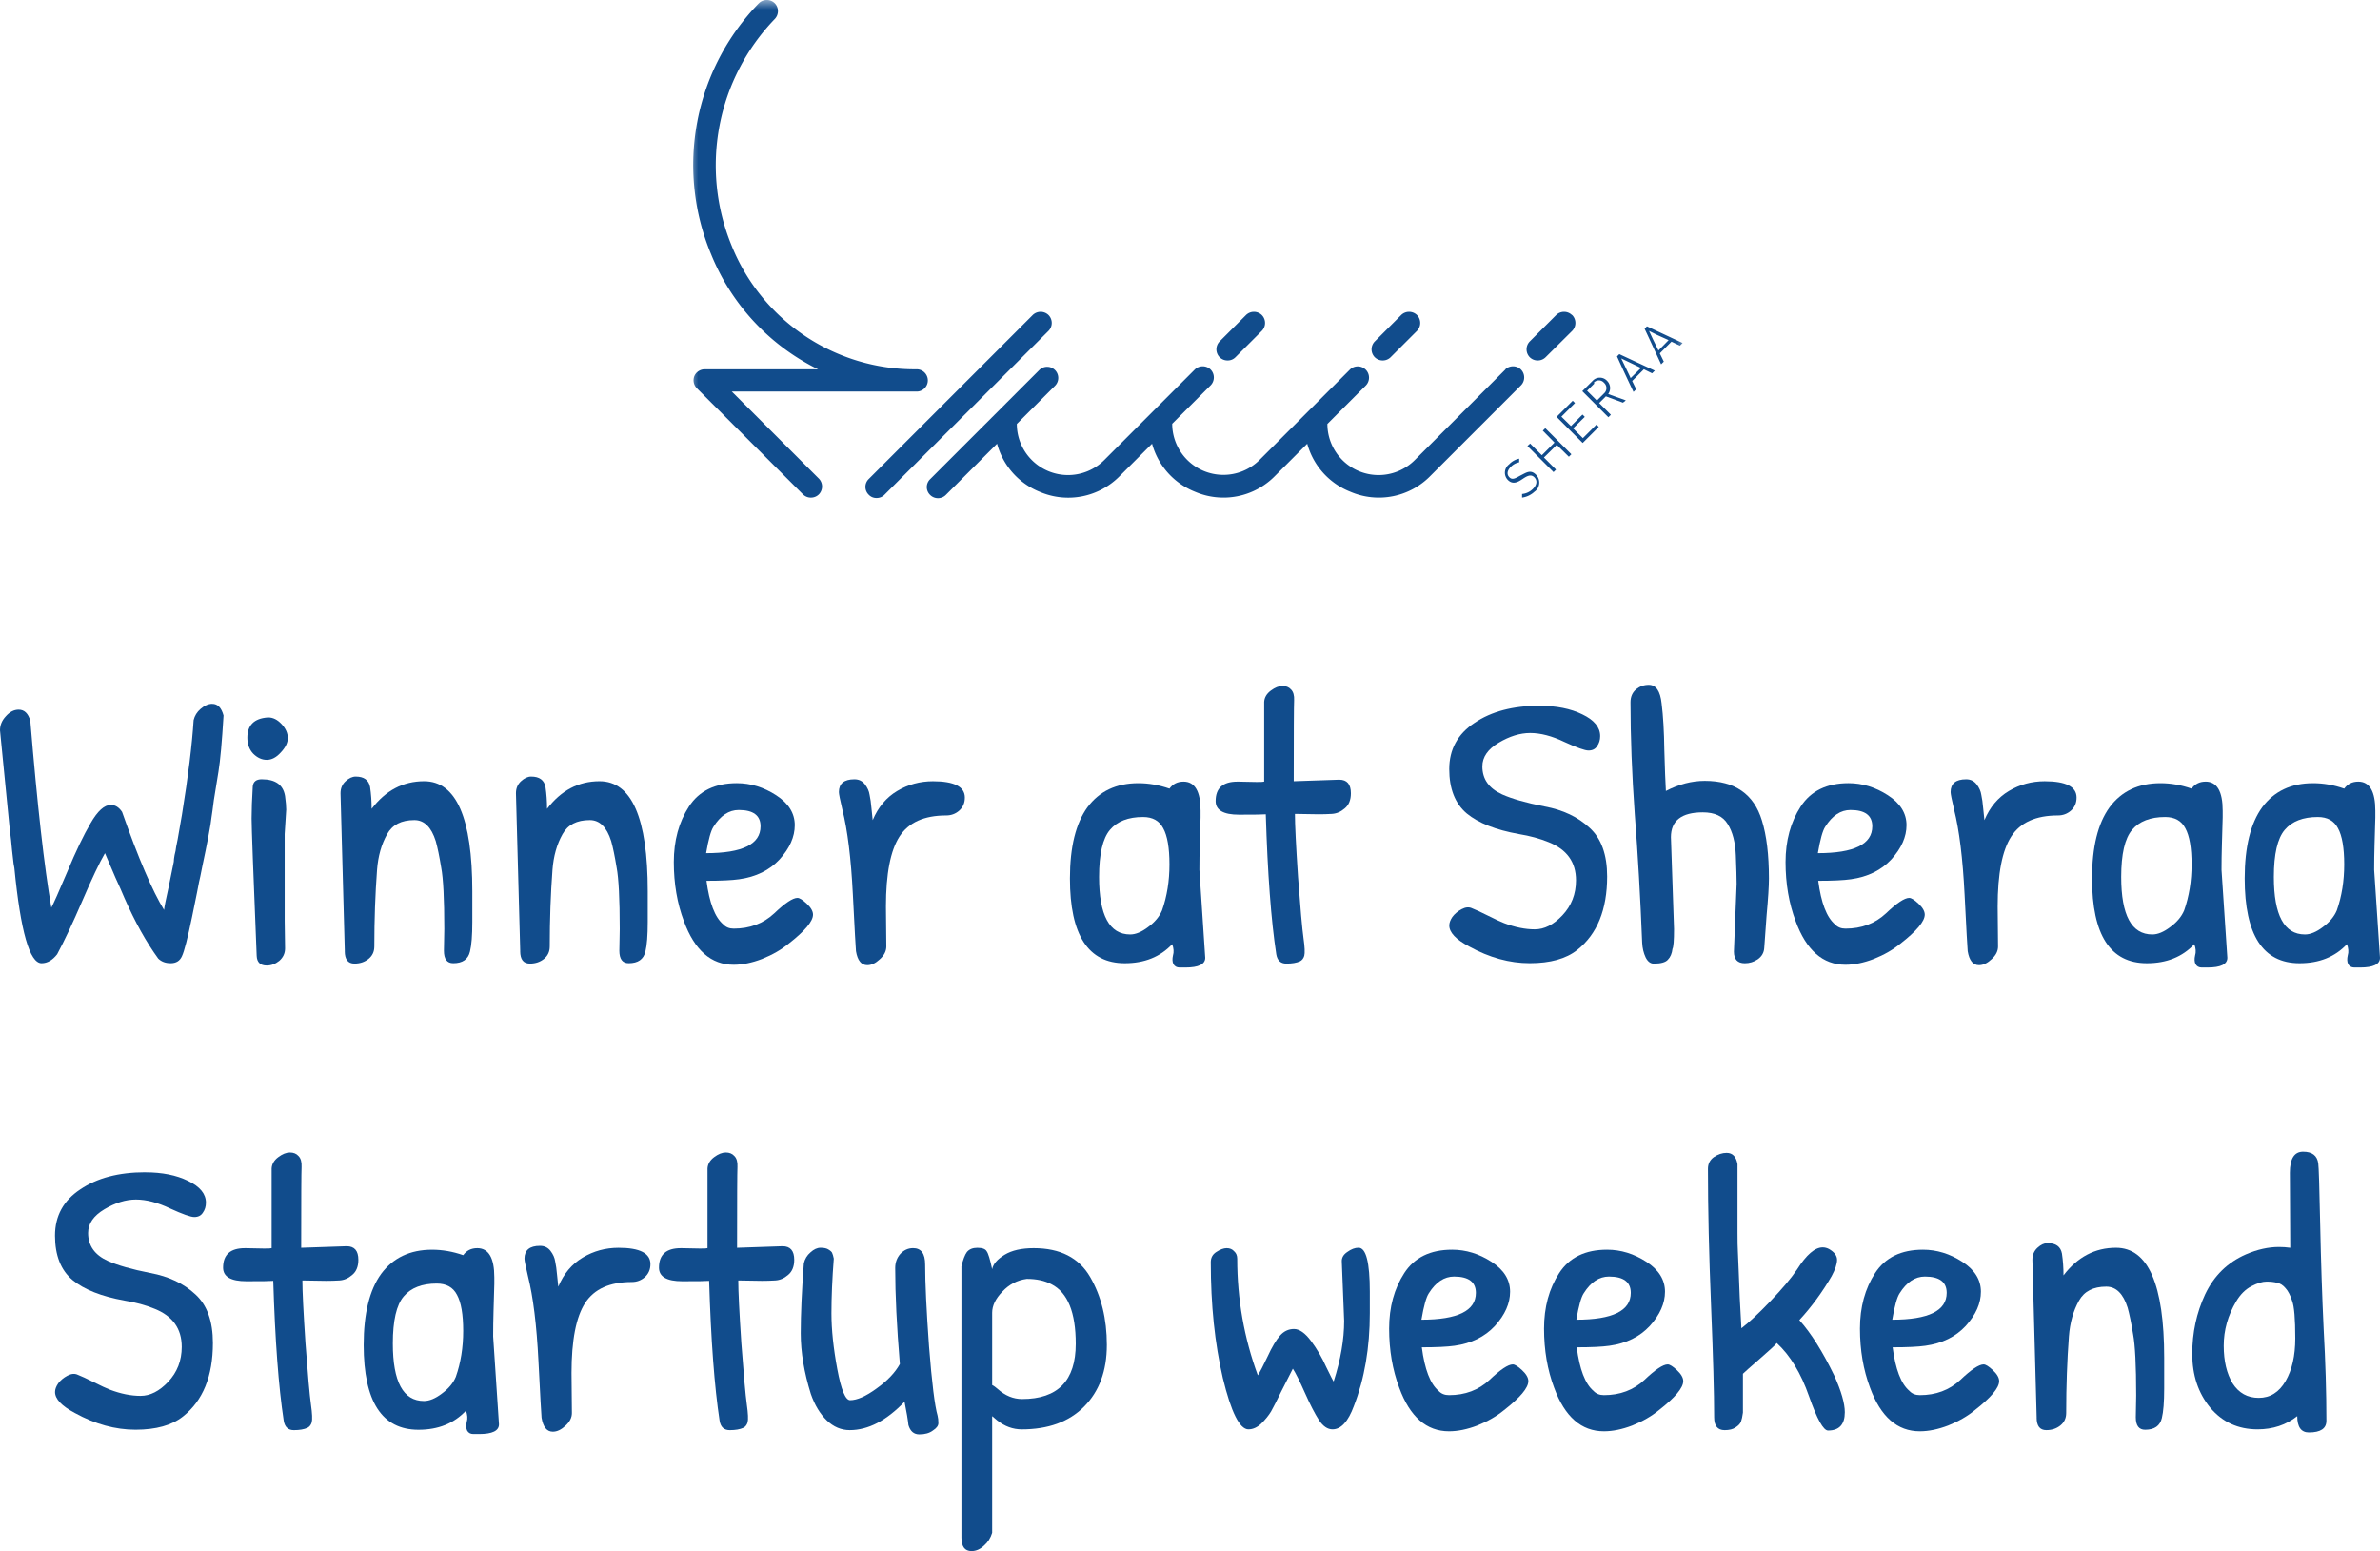 <?xml version="1.0" encoding="UTF-8" standalone="no"?>
<svg
   xmlns:dc="http://purl.org/dc/elements/1.1/"
   xmlns:cc="http://creativecommons.org/ns#"
   xmlns:rdf="http://www.w3.org/1999/02/22-rdf-syntax-ns#"
   xmlns:svg="http://www.w3.org/2000/svg"
   xmlns="http://www.w3.org/2000/svg"
   xmlns:sodipodi="http://sodipodi.sourceforge.net/DTD/sodipodi-0.dtd"
   xmlns:inkscape="http://www.inkscape.org/namespaces/inkscape"
   inkscape:version="1.0 (4035a4f, 2020-05-01)"
   height="80.854"
   width="124.08"
   sodipodi:docname="winnerSheraa-d.svg"
   version="1.1"
   viewBox="0 0 124.08 80.854"
   data-name="Capa 1"
   id="Capa_1">
  <sodipodi:namedview
     inkscape:current-layer="Capa_1"
     inkscape:window-maximized="0"
     inkscape:window-y="32"
     inkscape:window-x="39"
     inkscape:cy="40.43"
     inkscape:cx="61.81717"
     inkscape:zoom="7.1705822"
     showgrid="false"
     id="namedview40"
     inkscape:window-height="901"
     inkscape:window-width="1437"
     inkscape:pageshadow="2"
     inkscape:pageopacity="0"
     guidetolerance="10"
     gridtolerance="10"
     objecttolerance="10"
     borderopacity="1"
     bordercolor="#666666"
     pagecolor="#ffffff" />
  <defs
     id="defs15">
    <style
       id="style10">.cls-1{fill:#fff;}.cls-1,.cls-3{fill-rule:evenodd;}.cls-2{mask:url(#mask);}.cls-3,.cls-4{fill:#114c8c;}.cls-4{font-size:20.27px;font-family:PatrickHand-Regular, Patrick Hand;}</style>
    <mask
       maskUnits="userSpaceOnUse"
       height="41.94"
       width="51.98"
       y="13.75"
       x="47.51"
       id="mask">
      <g
         id="b">
        <polygon
           points="99.49,55.69 99.49,13.75 47.51,13.75 47.51,55.69 "
           class="cls-1"
           id="a" />
      </g>
    </mask>
  </defs>
  <title
     id="title17">winner at Sheraa</title>
  <g
     transform="translate(-11.608,-13.75)"
     id="g21"
     mask="url(#mask)"
     class="cls-2">
    <path
       id="path19"
       d="m 91.63,39.36 a 1.19,1.19 0 0 1 -0.67,0.33 V 39.5 a 0.92,0.92 0 0 0 0.57,-0.27 c 0.19,-0.19 0.25,-0.42 0.07,-0.6 -0.18,-0.18 -0.39,-0.06 -0.6,0.08 -0.21,0.14 -0.5,0.34 -0.78,0.06 a 0.54,0.54 0 0 1 0.06,-0.81 1,1 0 0 1 0.53,-0.3 v 0.19 a 0.83,0.83 0 0 0 -0.44,0.24 c -0.18,0.18 -0.23,0.39 -0.06,0.55 0.17,0.16 0.36,0 0.62,-0.13 0.26,-0.13 0.49,-0.3 0.77,0 a 0.58,0.58 0 0 1 -0.09,0.87"
       class="cls-3" />
  </g>
  <g
     transform="translate(-11.608,-13.75)"
     id="g25"
     mask="url(#mask)"
     class="cls-2">
    <path
       class="cls-3"
       d="m 91.99,37.48 -0.61,-0.61 -0.14,0.13 1.36,1.36 0.13,-0.13 -0.63,-0.63 0.67,-0.66 0.63,0.62 0.13,-0.13 -1.36,-1.36 -0.13,0.13 0.61,0.62 z"
       style="fill:#114c8c;fill-rule:evenodd"
       id="polygon23" />
  </g>
  <g
     transform="translate(-11.608,-13.75)"
     id="g29"
     mask="url(#mask)"
     class="cls-2">
    <path
       class="cls-3"
       d="m 94.96,36 -0.12,-0.12 -0.71,0.71 -0.51,-0.51 0.61,-0.6 -0.12,-0.12 -0.6,0.6 -0.5,-0.49 0.71,-0.71 -0.12,-0.12 -0.84,0.84 1.36,1.36 z"
       style="fill:#114c8c;fill-rule:evenodd"
       id="polygon27" />
  </g>
  <g
     transform="translate(-11.608,-13.75)"
     id="g33"
     mask="url(#mask)"
     class="cls-2">
    <path
       id="path31"
       d="m 96.22,34.74 -0.89,-0.33 -0.35,0.35 0.61,0.61 -0.13,0.13 -1.36,-1.36 0.54,-0.54 a 0.51,0.51 0 0 1 0.75,0 0.53,0.53 0 0 1 0.06,0.69 l 0.92,0.33 z m -1.49,-1 -0.38,0.38 0.51,0.51 0.37,-0.37 a 0.37,0.37 0 0 0 0,-0.56 0.35,0.35 0 0 0 -0.53,0 z m 2.58,-0.74 -0.61,0.61 0.21,0.43 -0.14,0.14 c -0.29,-0.61 -0.58,-1.23 -0.86,-1.85 l 0.12,-0.12 1.85,0.86 -0.14,0.14 z m -1.18,-0.56 c 0.05,0.09 0.14,0.28 0.23,0.47 0.09,0.19 0.21,0.43 0.26,0.55 l 0.54,-0.53 -0.6,-0.29 -0.42,-0.2 z m 2.62,-0.88 -0.61,0.61 0.21,0.43 -0.14,0.14 C 97.92,32.12 97.64,31.5 97.35,30.89 l 0.12,-0.13 1.86,0.87 -0.14,0.14 z M 97.58,31 97.8,31.47 98.07,32.02 98.6,31.48 98,31.21 Z M 49.76,34.16 H 59.4 A 0.58,0.58 0 0 0 59.4,33 10.3,10.3 0 0 1 49.75,26.55 11,11 0 0 1 52,14.74 a 0.59,0.59 0 0 0 0,-0.82 0.59,0.59 0 0 0 -0.83,0 12.09,12.09 0 0 0 -2.49,13.08 11.49,11.49 0 0 0 5.58,6 h -5.91 a 0.59,0.59 0 0 0 -0.54,0.35 0.59,0.59 0 0 0 0.13,0.64 l 5.53,5.53 a 0.58,0.58 0 0 0 0.42,0.17 0.58,0.58 0 0 0 0.41,-0.17 0.59,0.59 0 0 0 0,-0.82 z m 25.85,-1.62 a 0.56,0.56 0 0 0 0.41,-0.17 L 77.39,31 a 0.59,0.59 0 0 0 0,-0.83 0.59,0.59 0 0 0 -0.82,0 l -1.38,1.38 a 0.59,0.59 0 0 0 0,0.82 0.58,0.58 0 0 0 0.42,0.17 m 8.09,0 a 0.58,0.58 0 0 0 0.41,-0.17 L 85.48,31 a 0.59,0.59 0 0 0 0,-0.83 0.59,0.59 0 0 0 -0.82,0 l -1.38,1.38 a 0.59,0.59 0 0 0 0,0.82 0.58,0.58 0 0 0 0.42,0.17 m 6.39,0.47 -4.72,4.72 a 2.67,2.67 0 0 1 -4.56,-1.88 l 2,-2 a 0.59,0.59 0 0 0 0,-0.83 A 0.59,0.59 0 0 0 82,33 l -4.72,4.72 a 2.67,2.67 0 0 1 -4.56,-1.88 l 2,-2 a 0.59,0.59 0 0 0 0,-0.83 0.59,0.59 0 0 0 -0.82,0 l -4.72,4.72 a 2.67,2.67 0 0 1 -4.56,-1.88 l 2,-2 A 0.58,0.58 0 0 0 65.8,33.03 l -5.7,5.7 a 0.57,0.57 0 0 0 0,0.82 0.58,0.58 0 0 0 0.82,0 l 2.67,-2.67 a 3.75,3.75 0 0 0 2.23,2.51 3.76,3.76 0 0 0 4.18,-0.84 l 1.67,-1.67 a 3.76,3.76 0 0 0 2.23,2.5 3.76,3.76 0 0 0 4.19,-0.83 l 1.67,-1.67 a 3.76,3.76 0 0 0 2.24,2.5 3.76,3.76 0 0 0 4.19,-0.83 l 4.71,-4.71 a 0.59,0.59 0 0 0 0,-0.83 0.59,0.59 0 0 0 -0.82,0 m 3.48,-2.84 a 0.59,0.59 0 0 0 -0.82,0 l -1.38,1.38 a 0.59,0.59 0 0 0 0,0.82 0.58,0.58 0 0 0 0.42,0.17 0.58,0.58 0 0 0 0.41,-0.17 L 93.57,31 a 0.59,0.59 0 0 0 0,-0.83 m -27.3,0 a 0.59,0.59 0 0 0 -0.82,0 l -8.55,8.55 a 0.57,0.57 0 0 0 0,0.82 0.54,0.54 0 0 0 0.41,0.17 0.56,0.56 0 0 0 0.41,-0.17 L 66.27,31 a 0.59,0.59 0 0 0 0,-0.83"
       class="cls-3" />
  </g>
  <g
     class="cls-4"
     style="font-size:20.27px;font-family:PatrickHand-Regular, 'Patrick Hand';fill:#114c8c"
     id="text37"
     aria-label="Winner at SheraaStartup weekend">
    <path
       id="path46"
       style="font-size:20.27px;font-family:PatrickHand-Regular, 'Patrick Hand';fill:#114c8c"
       d="m 11.067,36.69 q 0.426,0 0.588,0.608 -0.122,2.047 -0.264,2.919 -0.142,0.851 -0.243,1.5 -0.081,0.649 -0.122,0.892 -0.02,0.243 -0.162,0.993 -0.142,0.75 -0.304,1.5 -0.142,0.73 -0.182,0.872 -0.02,0.142 -0.365,1.824 -0.345,1.662 -0.527,2.047 -0.162,0.365 -0.588,0.365 -0.405,0 -0.649,-0.243 -0.932,-1.277 -1.763,-3.162 -0.203,-0.486 -0.466,-1.054 -0.243,-0.568 -0.365,-0.851 l -0.182,-0.426 q -0.426,0.73 -1.176,2.473 -0.75,1.743 -1.318,2.797 -0.365,0.466 -0.811,0.466 -0.932,0 -1.419,-4.966 0,-0.02 -0.041,-0.223 -0.02,-0.203 -0.081,-0.709 -0.041,-0.507 -0.122,-1.115 Q 0.446,42.568 0,38.068 q 0,-0.405 0.304,-0.73 0.304,-0.345 0.669,-0.345 0.446,0 0.608,0.588 0.547,6.588 1.095,9.73 0.162,-0.284 0.831,-1.865 0.669,-1.601 1.216,-2.534 0.547,-0.953 1.054,-0.953 0.345,0 0.588,0.365 1.277,3.628 2.189,5.108 0.02,-0.223 0.243,-1.216 l 0.264,-1.297 q 0,-0.122 0.041,-0.345 0.061,-0.223 0.081,-0.426 0.041,-0.223 0.081,-0.405 l 0.223,-1.277 q 0.486,-3 0.608,-4.926 0.081,-0.345 0.365,-0.588 0.304,-0.264 0.608,-0.264 z" />
    <path
       id="path48"
       style="font-size:20.27px;font-family:PatrickHand-Regular, 'Patrick Hand';fill:#114c8c"
       d="m 13.991,37.399 q 0.365,0 0.689,0.345 0.324,0.345 0.324,0.73 0,0.365 -0.365,0.75 -0.345,0.385 -0.73,0.385 -0.385,0 -0.709,-0.324 -0.304,-0.324 -0.304,-0.831 0,-0.973 1.054,-1.054 0.02,0 0.041,0 z m 0.851,10.621 0.02,1.419 q 0,0.385 -0.304,0.649 -0.304,0.243 -0.649,0.243 -0.507,0 -0.527,-0.507 -0.264,-6.466 -0.264,-7.155 0,-0.689 0.061,-1.682 0.041,-0.365 0.466,-0.365 1.074,0 1.216,0.872 0.061,0.446 0.061,0.709 l -0.081,1.277 z" />
    <path
       id="path50"
       style="font-size:20.27px;font-family:PatrickHand-Regular, 'Patrick Hand';fill:#114c8c"
       d="m 17.976,49.582 -0.223,-8.23 q 0,-0.385 0.264,-0.628 0.264,-0.243 0.527,-0.243 0.649,0 0.75,0.547 0.081,0.547 0.081,1.135 1.095,-1.439 2.736,-1.439 2.513,0 2.513,5.736 0,0.527 0,1.601 0,1.054 -0.122,1.541 -0.142,0.608 -0.872,0.608 -0.486,0 -0.486,-0.649 l 0.02,-1.135 q 0,-2.351 -0.162,-3.203 -0.142,-0.872 -0.284,-1.378 -0.345,-1.095 -1.115,-1.095 -1.014,0 -1.419,0.73 -0.446,0.791 -0.527,1.865 -0.142,1.885 -0.142,3.993 0,0.405 -0.304,0.649 -0.304,0.243 -0.73,0.243 -0.507,0 -0.507,-0.649 z" />
    <path
       id="path52"
       style="font-size:20.27px;font-family:PatrickHand-Regular, 'Patrick Hand';fill:#114c8c"
       d="m 27.122,49.582 -0.223,-8.23 q 0,-0.385 0.264,-0.628 0.264,-0.243 0.527,-0.243 0.649,0 0.75,0.547 0.081,0.547 0.081,1.135 1.095,-1.439 2.736,-1.439 2.513,0 2.513,5.736 0,0.527 0,1.601 0,1.054 -0.122,1.541 -0.142,0.608 -0.872,0.608 -0.486,0 -0.486,-0.649 l 0.02,-1.135 q 0,-2.351 -0.162,-3.203 -0.142,-0.872 -0.284,-1.378 -0.345,-1.095 -1.115,-1.095 -1.014,0 -1.419,0.73 -0.446,0.791 -0.527,1.865 -0.142,1.885 -0.142,3.993 0,0.405 -0.304,0.649 -0.304,0.243 -0.73,0.243 -0.507,0 -0.507,-0.649 z" />
    <path
       id="path54"
       style="font-size:20.27px;font-family:PatrickHand-Regular, 'Patrick Hand';fill:#114c8c"
       d="m 38.415,40.825 q 1.074,0 2.047,0.628 0.973,0.628 0.973,1.561 0,0.912 -0.791,1.784 -0.791,0.851 -2.108,1.034 -0.568,0.081 -1.703,0.081 0.223,1.723 0.872,2.27 0.203,0.223 0.547,0.223 1.257,0 2.108,-0.791 0.851,-0.811 1.216,-0.811 0.162,0 0.486,0.304 0.324,0.304 0.324,0.568 0,0.527 -1.277,1.52 -0.568,0.466 -1.378,0.791 -0.791,0.304 -1.48,0.304 -1.763,0 -2.595,-2.27 -0.527,-1.399 -0.527,-3.081 0,-1.682 0.791,-2.899 0.791,-1.216 2.493,-1.216 z m 0.101,1.399 q -0.77,0 -1.318,0.872 -0.203,0.304 -0.385,1.378 2.838,0 2.838,-1.399 0,-0.851 -1.135,-0.851 z" />
    <path
       id="path56"
       style="font-size:20.27px;font-family:PatrickHand-Regular, 'Patrick Hand';fill:#114c8c"
       d="m 46.188,47.251 0.02,2.088 q 0,0.365 -0.345,0.669 -0.324,0.304 -0.649,0.304 -0.466,0 -0.588,-0.73 -0.02,-0.162 -0.162,-2.959 -0.142,-2.818 -0.547,-4.419 -0.182,-0.77 -0.182,-0.912 0,-0.669 0.811,-0.669 0.345,0 0.547,0.264 0.203,0.264 0.243,0.547 0.061,0.264 0.101,0.73 0.041,0.466 0.061,0.588 0.426,-1.014 1.277,-1.52 0.851,-0.507 1.865,-0.507 1.662,0 1.662,0.851 0,0.426 -0.304,0.689 -0.284,0.243 -0.669,0.243 -1.723,0 -2.432,1.095 -0.709,1.095 -0.709,3.649 z" />
    <path
       id="path58"
       style="font-size:20.27px;font-family:PatrickHand-Regular, 'Patrick Hand';fill:#114c8c"
       d="m 61.699,40.744 q 0.892,0 0.892,1.52 0,0.162 0,0.345 l -0.041,1.419 q -0.02,0.669 -0.02,1.318 l 0.304,4.581 q 0,0.507 -1.034,0.507 -0.061,0 -0.304,0 -0.223,0 -0.324,-0.182 -0.081,-0.182 -0.02,-0.446 0.081,-0.264 -0.041,-0.588 -0.932,0.993 -2.473,0.993 -2.858,0 -2.858,-4.419 0,-2.453 0.912,-3.709 0.932,-1.257 2.655,-1.257 0.811,0 1.622,0.284 0.264,-0.365 0.73,-0.365 z m -2.108,1.845 q -1.155,0 -1.723,0.669 -0.568,0.669 -0.568,2.453 0,3 1.622,3 0.426,0 0.932,-0.385 0.527,-0.385 0.73,-0.872 0.385,-1.095 0.385,-2.392 0,-1.297 -0.324,-1.885 -0.304,-0.588 -1.054,-0.588 z" />
    <path
       id="path60"
       style="font-size:20.27px;font-family:PatrickHand-Regular, 'Patrick Hand';fill:#114c8c"
       d="m 64.508,40.744 1.014,0.02 q 0.345,0 0.385,-0.02 v -4.155 q 0.02,-0.345 0.345,-0.588 0.324,-0.243 0.608,-0.243 0.284,0 0.446,0.182 0.182,0.182 0.162,0.568 -0.02,0.385 -0.02,4.216 l 2.372,-0.081 q 0.608,0 0.608,0.709 0,0.527 -0.324,0.791 -0.304,0.264 -0.669,0.284 -0.345,0.02 -0.689,0.02 l -1.236,-0.02 q 0,0.831 0.162,3.284 0.182,2.453 0.284,3.182 0.101,0.709 0.041,0.932 -0.061,0.203 -0.223,0.284 -0.264,0.122 -0.709,0.122 -0.446,0 -0.527,-0.486 -0.405,-2.655 -0.547,-7.297 -0.182,0.02 -1.399,0.02 -1.216,0 -1.216,-0.709 0,-1.014 1.135,-1.014 z" />
    <path
       id="path62"
       style="font-size:20.27px;font-family:PatrickHand-Regular, 'Patrick Hand';fill:#114c8c"
       d="m 80.262,36.791 q 1.318,0 2.23,0.446 0.932,0.446 0.932,1.135 0,0.304 -0.162,0.527 -0.142,0.223 -0.446,0.223 -0.284,0 -1.257,-0.446 -0.973,-0.466 -1.784,-0.466 -0.791,0 -1.642,0.507 -0.851,0.507 -0.851,1.236 0,0.993 1.034,1.459 0.77,0.345 2.209,0.628 1.439,0.264 2.351,1.115 0.912,0.831 0.912,2.534 0,2.595 -1.561,3.831 -0.872,0.689 -2.473,0.689 -1.581,0 -3.162,-0.872 -1.034,-0.547 -1.034,-1.095 0,-0.203 0.162,-0.446 0.182,-0.243 0.486,-0.405 0.304,-0.162 0.547,-0.041 0.264,0.101 0.831,0.385 0.568,0.284 0.831,0.385 0.851,0.324 1.601,0.324 0.75,0 1.439,-0.73 0.709,-0.75 0.709,-1.824 0,-1.419 -1.419,-1.986 -0.689,-0.284 -1.561,-0.426 -1.804,-0.324 -2.716,-1.074 -0.912,-0.77 -0.912,-2.311 0,-1.541 1.318,-2.412 1.318,-0.892 3.385,-0.892 z" />
    <path
       id="path64"
       style="font-size:20.27px;font-family:PatrickHand-Regular, 'Patrick Hand';fill:#114c8c"
       d="m 87.113,43.643 0.162,4.784 q 0,0.892 -0.081,1.034 -0.041,0.365 -0.243,0.568 -0.182,0.203 -0.73,0.203 -0.264,0 -0.426,-0.324 -0.162,-0.345 -0.182,-0.77 -0.142,-3.568 -0.385,-6.689 -0.223,-3.142 -0.223,-5.838 0,-0.426 0.284,-0.669 0.284,-0.243 0.669,-0.243 0.568,0 0.669,0.973 0.122,0.973 0.142,2.432 0.041,1.459 0.081,2.128 1.014,-0.527 2.027,-0.527 2.351,0 2.98,2.068 0.365,1.176 0.365,3.02 0,0.608 -0.122,1.926 -0.101,1.297 -0.122,1.682 -0.02,0.385 -0.345,0.608 -0.304,0.203 -0.669,0.203 -0.568,0 -0.568,-0.608 l 0.142,-3.527 q 0,-0.446 -0.041,-1.48 -0.041,-1.034 -0.426,-1.642 -0.365,-0.608 -1.297,-0.608 -1.662,0 -1.662,1.297 z" />
    <path
       id="path66"
       style="font-size:20.27px;font-family:PatrickHand-Regular, 'Patrick Hand';fill:#114c8c"
       d="m 96.375,40.825 q 1.074,0 2.047,0.628 0.973,0.628 0.973,1.561 0,0.912 -0.791,1.784 -0.791,0.851 -2.108,1.034 -0.568,0.081 -1.703,0.081 0.223,1.723 0.872,2.27 0.203,0.223 0.547,0.223 1.257,0 2.108,-0.791 0.851,-0.811 1.216,-0.811 0.162,0 0.486,0.304 0.324,0.304 0.324,0.568 0,0.527 -1.277,1.52 -0.568,0.466 -1.378,0.791 -0.791,0.304 -1.48,0.304 -1.763,0 -2.595,-2.27 -0.527,-1.399 -0.527,-3.081 0,-1.682 0.791,-2.899 0.791,-1.216 2.493,-1.216 z m 0.101,1.399 q -0.77,0 -1.318,0.872 -0.203,0.304 -0.385,1.378 2.838,0 2.838,-1.399 0,-0.851 -1.135,-0.851 z" />
    <path
       id="path68"
       style="font-size:20.27px;font-family:PatrickHand-Regular, 'Patrick Hand';fill:#114c8c"
       d="m 104.147,47.251 0.02,2.088 q 0,0.365 -0.345,0.669 -0.324,0.304 -0.649,0.304 -0.466,0 -0.588,-0.73 -0.02,-0.162 -0.162,-2.959 -0.142,-2.818 -0.547,-4.419 -0.182,-0.77 -0.182,-0.912 0,-0.669 0.811,-0.669 0.345,0 0.547,0.264 0.203,0.264 0.243,0.547 0.061,0.264 0.101,0.73 0.041,0.466 0.061,0.588 0.426,-1.014 1.277,-1.52 0.851,-0.507 1.865,-0.507 1.662,0 1.662,0.851 0,0.426 -0.304,0.689 -0.284,0.243 -0.669,0.243 -1.723,0 -2.432,1.095 -0.709,1.095 -0.709,3.649 z" />
    <path
       id="path70"
       style="font-size:20.27px;font-family:PatrickHand-Regular, 'Patrick Hand';fill:#114c8c"
       d="m 114.987,40.744 q 0.892,0 0.892,1.52 0,0.162 0,0.345 l -0.041,1.419 q -0.02,0.669 -0.02,1.318 l 0.304,4.581 q 0,0.507 -1.034,0.507 -0.061,0 -0.304,0 -0.223,0 -0.324,-0.182 -0.081,-0.182 -0.02,-0.446 0.081,-0.264 -0.041,-0.588 -0.932,0.993 -2.473,0.993 -2.858,0 -2.858,-4.419 0,-2.453 0.912,-3.709 0.932,-1.257 2.655,-1.257 0.811,0 1.622,0.284 0.264,-0.365 0.73,-0.365 z m -2.108,1.845 q -1.155,0 -1.723,0.669 -0.568,0.669 -0.568,2.453 0,3 1.622,3 0.426,0 0.932,-0.385 0.527,-0.385 0.73,-0.872 0.385,-1.095 0.385,-2.392 0,-1.297 -0.324,-1.885 -0.304,-0.588 -1.054,-0.588 z" />
    <path
       id="path72"
       style="font-size:20.27px;font-family:PatrickHand-Regular, 'Patrick Hand';fill:#114c8c"
       d="m 122.945,40.744 q 0.892,0 0.892,1.52 0,0.162 0,0.345 l -0.041,1.419 q -0.02,0.669 -0.02,1.318 l 0.304,4.581 q 0,0.507 -1.034,0.507 -0.061,0 -0.304,0 -0.223,0 -0.324,-0.182 -0.081,-0.182 -0.02,-0.446 0.081,-0.264 -0.041,-0.588 -0.932,0.993 -2.473,0.993 -2.858,0 -2.858,-4.419 0,-2.453 0.912,-3.709 0.932,-1.257 2.655,-1.257 0.811,0 1.622,0.284 0.264,-0.365 0.73,-0.365 z m -2.108,1.845 q -1.155,0 -1.723,0.669 -0.568,0.669 -0.568,2.453 0,3 1.622,3 0.426,0 0.932,-0.385 0.527,-0.385 0.73,-0.872 0.385,-1.095 0.385,-2.392 0,-1.297 -0.324,-1.885 -0.304,-0.588 -1.054,-0.588 z" />
    <path
       id="path74"
       d="m 7.574,61.111 q 1.318,0 2.23,0.446 0.932,0.446 0.932,1.135 0,0.304 -0.162,0.527 -0.142,0.223 -0.446,0.223 -0.284,0 -1.257,-0.446 -0.973,-0.466 -1.784,-0.466 -0.791,0 -1.642,0.507 -0.851,0.507 -0.851,1.236 0,0.993 1.034,1.459 0.77,0.345 2.209,0.628 1.439,0.264 2.351,1.115 0.912,0.831 0.912,2.534 0,2.595 -1.561,3.831 -0.872,0.689 -2.473,0.689 -1.581,0 -3.162,-0.872 -1.034,-0.547 -1.034,-1.095 0,-0.203 0.162,-0.446 0.182,-0.243 0.486,-0.405 0.304,-0.162 0.547,-0.041 0.264,0.101 0.831,0.385 0.568,0.284 0.831,0.385 0.851,0.324 1.601,0.324 0.75,0 1.439,-0.73 0.709,-0.75 0.709,-1.824 0,-1.419 -1.419,-1.986 -0.689,-0.284 -1.561,-0.426 -1.804,-0.324 -2.716,-1.074 -0.912,-0.77 -0.912,-2.311 0,-1.541 1.318,-2.412 1.318,-0.892 3.385,-0.892 z" />
    <path
       id="path76"
       d="m 12.763,65.064 1.014,0.02 q 0.345,0 0.385,-0.02 v -4.155 q 0.02,-0.345 0.345,-0.588 0.324,-0.243 0.608,-0.243 0.284,0 0.446,0.182 0.182,0.182 0.162,0.568 -0.02,0.385 -0.02,4.216 l 2.372,-0.081 q 0.608,0 0.608,0.709 0,0.527 -0.324,0.791 -0.304,0.264 -0.669,0.284 -0.345,0.02 -0.689,0.02 l -1.236,-0.02 q 0,0.831 0.162,3.284 0.182,2.453 0.284,3.182 0.101,0.709 0.041,0.932 -0.061,0.203 -0.223,0.284 -0.264,0.122 -0.709,0.122 -0.446,0 -0.527,-0.486 -0.405,-2.655 -0.547,-7.297 -0.182,0.02 -1.399,0.02 -1.216,0 -1.216,-0.709 0,-1.014 1.135,-1.014 z" />
    <path
       id="path78"
       d="m 24.879,65.064 q 0.892,0 0.892,1.52 0,0.162 0,0.345 l -0.041,1.419 q -0.02,0.669 -0.02,1.318 l 0.304,4.581 q 0,0.507 -1.034,0.507 -0.061,0 -0.304,0 -0.223,0 -0.324,-0.182 -0.081,-0.182 -0.02,-0.446 0.081,-0.264 -0.041,-0.588 -0.932,0.993 -2.473,0.993 -2.858,0 -2.858,-4.419 0,-2.453 0.912,-3.709 0.932,-1.257 2.655,-1.257 0.811,0 1.622,0.284 0.264,-0.365 0.73,-0.365 z m -2.108,1.845 q -1.155,0 -1.723,0.669 -0.568,0.669 -0.568,2.453 0,3 1.622,3 0.426,0 0.932,-0.385 0.527,-0.385 0.73,-0.872 0.385,-1.095 0.385,-2.392 0,-1.297 -0.324,-1.885 -0.304,-0.588 -1.054,-0.588 z" />
    <path
       id="path80"
       d="m 29.796,71.571 0.02,2.088 q 0,0.365 -0.345,0.669 -0.324,0.304 -0.649,0.304 -0.466,0 -0.588,-0.73 -0.02,-0.162 -0.162,-2.959 -0.142,-2.818 -0.547,-4.419 -0.182,-0.77 -0.182,-0.912 0,-0.669 0.811,-0.669 0.345,0 0.547,0.264 0.203,0.264 0.243,0.547 0.061,0.264 0.101,0.73 0.041,0.466 0.061,0.588 0.426,-1.014 1.277,-1.52 0.851,-0.507 1.865,-0.507 1.662,0 1.662,0.851 0,0.426 -0.304,0.689 -0.284,0.243 -0.669,0.243 -1.723,0 -2.432,1.095 -0.709,1.095 -0.709,3.649 z" />
    <path
       id="path82"
       d="m 35.487,65.064 1.014,0.02 q 0.345,0 0.385,-0.02 v -4.155 q 0.02,-0.345 0.345,-0.588 0.324,-0.243 0.608,-0.243 0.284,0 0.446,0.182 0.182,0.182 0.162,0.568 -0.02,0.385 -0.02,4.216 l 2.372,-0.081 q 0.608,0 0.608,0.709 0,0.527 -0.324,0.791 -0.304,0.264 -0.669,0.284 -0.345,0.02 -0.689,0.02 l -1.236,-0.02 q 0,0.831 0.162,3.284 0.182,2.453 0.284,3.182 0.101,0.709 0.041,0.932 -0.061,0.203 -0.223,0.284 -0.264,0.122 -0.709,0.122 -0.446,0 -0.527,-0.486 -0.405,-2.655 -0.547,-7.297 -0.182,0.02 -1.399,0.02 -1.216,0 -1.216,-0.709 0,-1.014 1.135,-1.014 z" />
    <path
       id="path84"
       d="m 41.908,65.854 q 0.081,-0.345 0.345,-0.568 0.264,-0.243 0.527,-0.243 0.284,0 0.426,0.101 0.162,0.101 0.182,0.182 0.041,0.081 0.081,0.284 -0.122,1.581 -0.122,2.858 0,1.257 0.304,2.899 0.304,1.622 0.669,1.622 0.547,0 1.378,-0.608 0.851,-0.608 1.216,-1.277 -0.243,-2.919 -0.243,-5.007 0,-0.426 0.264,-0.73 0.284,-0.304 0.669,-0.304 0.628,0 0.628,0.851 0,1.439 0.203,4.277 0.223,2.838 0.446,3.608 0.041,0.162 0.041,0.385 0,0.203 -0.284,0.385 -0.264,0.203 -0.709,0.203 -0.426,0 -0.568,-0.486 -0.041,-0.405 -0.203,-1.216 -1.419,1.48 -2.858,1.48 -0.669,0 -1.196,-0.507 -0.527,-0.507 -0.831,-1.378 -0.527,-1.682 -0.527,-3.162 0,-1.48 0.162,-3.649 z" />
    <path
       id="path86"
       d="m 53.267,74.51 q -0.689,0 -1.277,-0.466 0,0 -0.264,-0.223 v 6.081 q -0.122,0.405 -0.426,0.669 -0.304,0.284 -0.649,0.284 -0.527,0 -0.527,-0.709 v -14.128 q 0.122,-0.527 0.284,-0.75 0.182,-0.223 0.547,-0.223 0.385,0 0.486,0.182 0.122,0.162 0.284,0.932 0.081,-0.405 0.649,-0.75 0.568,-0.345 1.52,-0.345 2.068,0 2.939,1.5 0.872,1.5 0.872,3.547 0,2.027 -1.196,3.223 -1.176,1.176 -3.243,1.176 z m -1.541,-6.081 v 3.77 q 0.122,0.061 0.284,0.203 0.588,0.527 1.277,0.527 2.797,0 2.797,-2.878 0,-2.453 -1.257,-3.101 -0.527,-0.284 -1.297,-0.284 -0.75,0.101 -1.277,0.669 -0.527,0.547 -0.527,1.095 z" />
    <path
       id="path88"
       d="m 65.089,74.51 q -0.689,0 -1.338,-2.676 -0.628,-2.696 -0.628,-6.04 0,-0.345 0.284,-0.527 0.304,-0.203 0.547,-0.203 0.243,0 0.385,0.162 0.162,0.142 0.162,0.385 0,3.162 1.074,6.081 0.162,-0.243 0.507,-0.973 0.345,-0.75 0.649,-1.095 0.304,-0.345 0.73,-0.345 0.426,0 0.892,0.628 0.466,0.628 0.791,1.358 0.345,0.709 0.385,0.75 0.547,-1.703 0.547,-3.162 l -0.122,-3.081 q -0.02,-0.304 0.284,-0.507 0.304,-0.223 0.588,-0.223 0.588,0 0.588,2.291 v 1.115 q 0,2.716 -0.831,4.845 -0.446,1.216 -1.115,1.216 -0.385,0 -0.709,-0.486 -0.324,-0.507 -0.73,-1.419 -0.405,-0.912 -0.628,-1.257 l -0.608,1.196 q -0.345,0.709 -0.527,1.034 -0.182,0.304 -0.507,0.628 -0.324,0.304 -0.669,0.304 z" />
    <path
       id="path90"
       d="m 75.708,65.145 q 1.074,0 2.047,0.628 0.973,0.628 0.973,1.561 0,0.912 -0.791,1.784 -0.791,0.851 -2.108,1.034 -0.568,0.081 -1.703,0.081 0.223,1.723 0.872,2.27 0.203,0.223 0.547,0.223 1.257,0 2.108,-0.791 0.851,-0.811 1.216,-0.811 0.162,0 0.486,0.304 0.324,0.304 0.324,0.568 0,0.527 -1.277,1.52 -0.568,0.466 -1.378,0.791 -0.791,0.304 -1.48,0.304 -1.763,0 -2.595,-2.27 -0.527,-1.399 -0.527,-3.081 0,-1.682 0.791,-2.899 0.791,-1.216 2.493,-1.216 z m 0.101,1.399 q -0.77,0 -1.318,0.872 -0.203,0.304 -0.385,1.378 2.838,0 2.838,-1.399 0,-0.851 -1.135,-0.851 z" />
    <path
       id="path92"
       d="m 83.784,65.145 q 1.074,0 2.047,0.628 0.973,0.628 0.973,1.561 0,0.912 -0.791,1.784 -0.791,0.851 -2.108,1.034 -0.568,0.081 -1.703,0.081 0.223,1.723 0.872,2.27 0.203,0.223 0.547,0.223 1.257,0 2.108,-0.791 0.851,-0.811 1.216,-0.811 0.162,0 0.486,0.304 0.324,0.304 0.324,0.568 0,0.527 -1.277,1.52 -0.568,0.466 -1.378,0.791 -0.791,0.304 -1.48,0.304 -1.763,0 -2.595,-2.27 -0.527,-1.399 -0.527,-3.081 0,-1.682 0.791,-2.899 0.791,-1.216 2.493,-1.216 z m 0.101,1.399 q -0.77,0 -1.318,0.872 -0.203,0.304 -0.385,1.378 2.838,0 2.838,-1.399 0,-0.851 -1.135,-0.851 z" />
    <path
       id="path94"
       d="m 96.178,73.618 q 0,0.953 -0.872,0.953 -0.365,0 -0.993,-1.784 -0.628,-1.804 -1.682,-2.777 -0.101,0.142 -0.872,0.811 -0.75,0.649 -0.892,0.791 v 2.027 q -0.041,0.304 -0.101,0.466 -0.061,0.162 -0.284,0.304 -0.203,0.142 -0.568,0.142 -0.547,0 -0.547,-0.669 0,-1.885 -0.162,-5.838 -0.162,-3.973 -0.162,-7.115 0,-0.385 0.304,-0.608 0.324,-0.223 0.669,-0.223 0.466,0 0.568,0.588 v 3.588 q 0,0.649 0.02,0.973 0.02,0.324 0.041,0.973 0.041,1.338 0.142,3.02 0.588,-0.446 1.5,-1.399 0.932,-0.973 1.399,-1.662 0.73,-1.155 1.338,-1.155 0.162,0 0.324,0.081 0.426,0.243 0.426,0.568 0,0.324 -0.284,0.851 -0.73,1.257 -1.682,2.291 0.912,1.014 1.824,2.899 0.547,1.216 0.547,1.905 z" />
    <path
       id="path96"
       d="m 100.254,65.145 q 1.074,0 2.047,0.628 0.973,0.628 0.973,1.561 0,0.912 -0.791,1.784 -0.791,0.851 -2.108,1.034 -0.568,0.081 -1.703,0.081 0.223,1.723 0.872,2.27 0.203,0.223 0.547,0.223 1.257,0 2.108,-0.791 0.851,-0.811 1.216,-0.811 0.162,0 0.486,0.304 0.324,0.304 0.324,0.568 0,0.527 -1.277,1.52 -0.568,0.466 -1.378,0.791 -0.791,0.304 -1.48,0.304 -1.763,0 -2.595,-2.27 -0.527,-1.399 -0.527,-3.081 0,-1.682 0.791,-2.899 0.791,-1.216 2.493,-1.216 z m 0.101,1.399 q -0.77,0 -1.318,0.872 -0.203,0.304 -0.385,1.378 2.838,0 2.838,-1.399 0,-0.851 -1.135,-0.851 z" />
    <path
       id="path98"
       d="m 106.181,73.902 -0.223,-8.23 q 0,-0.385 0.264,-0.628 0.264,-0.243 0.527,-0.243 0.649,0 0.75,0.547 0.081,0.547 0.081,1.135 1.095,-1.439 2.736,-1.439 2.513,0 2.513,5.736 0,0.527 0,1.601 0,1.054 -0.122,1.541 -0.142,0.608 -0.872,0.608 -0.486,0 -0.486,-0.649 l 0.02,-1.135 q 0,-2.351 -0.162,-3.203 -0.142,-0.872 -0.284,-1.378 -0.345,-1.095 -1.115,-1.095 -1.014,0 -1.419,0.73 -0.446,0.791 -0.527,1.865 -0.142,1.885 -0.142,3.993 0,0.405 -0.304,0.649 -0.304,0.243 -0.73,0.243 -0.507,0 -0.507,-0.649 z" />
    <path
       id="path100"
       d="m 119.401,65.044 -0.02,-3.912 q 0,-1.095 0.689,-1.095 0.709,0 0.791,0.608 0.041,0.264 0.101,3.182 0.061,2.919 0.182,5.473 0.142,2.554 0.142,4.763 0,0.608 -0.912,0.608 -0.608,0 -0.608,-0.851 -0.872,0.689 -2.068,0.689 -1.52,0 -2.473,-1.135 -0.932,-1.135 -0.932,-2.797 0,-1.662 0.669,-3.101 0.689,-1.459 2.128,-2.088 0.892,-0.385 1.723,-0.385 0.304,0 0.588,0.041 z m 0.101,2.777 q -0.142,-0.446 -0.345,-0.669 -0.203,-0.243 -0.446,-0.284 -0.223,-0.061 -0.547,-0.061 -0.324,0 -0.791,0.243 -0.466,0.243 -0.791,0.791 -0.649,1.095 -0.649,2.311 0,1.196 0.466,1.966 0.486,0.75 1.358,0.75 0.892,0 1.399,-0.872 0.507,-0.872 0.507,-2.23 0,-1.52 -0.162,-1.946 z" />
  </g>
</svg>
